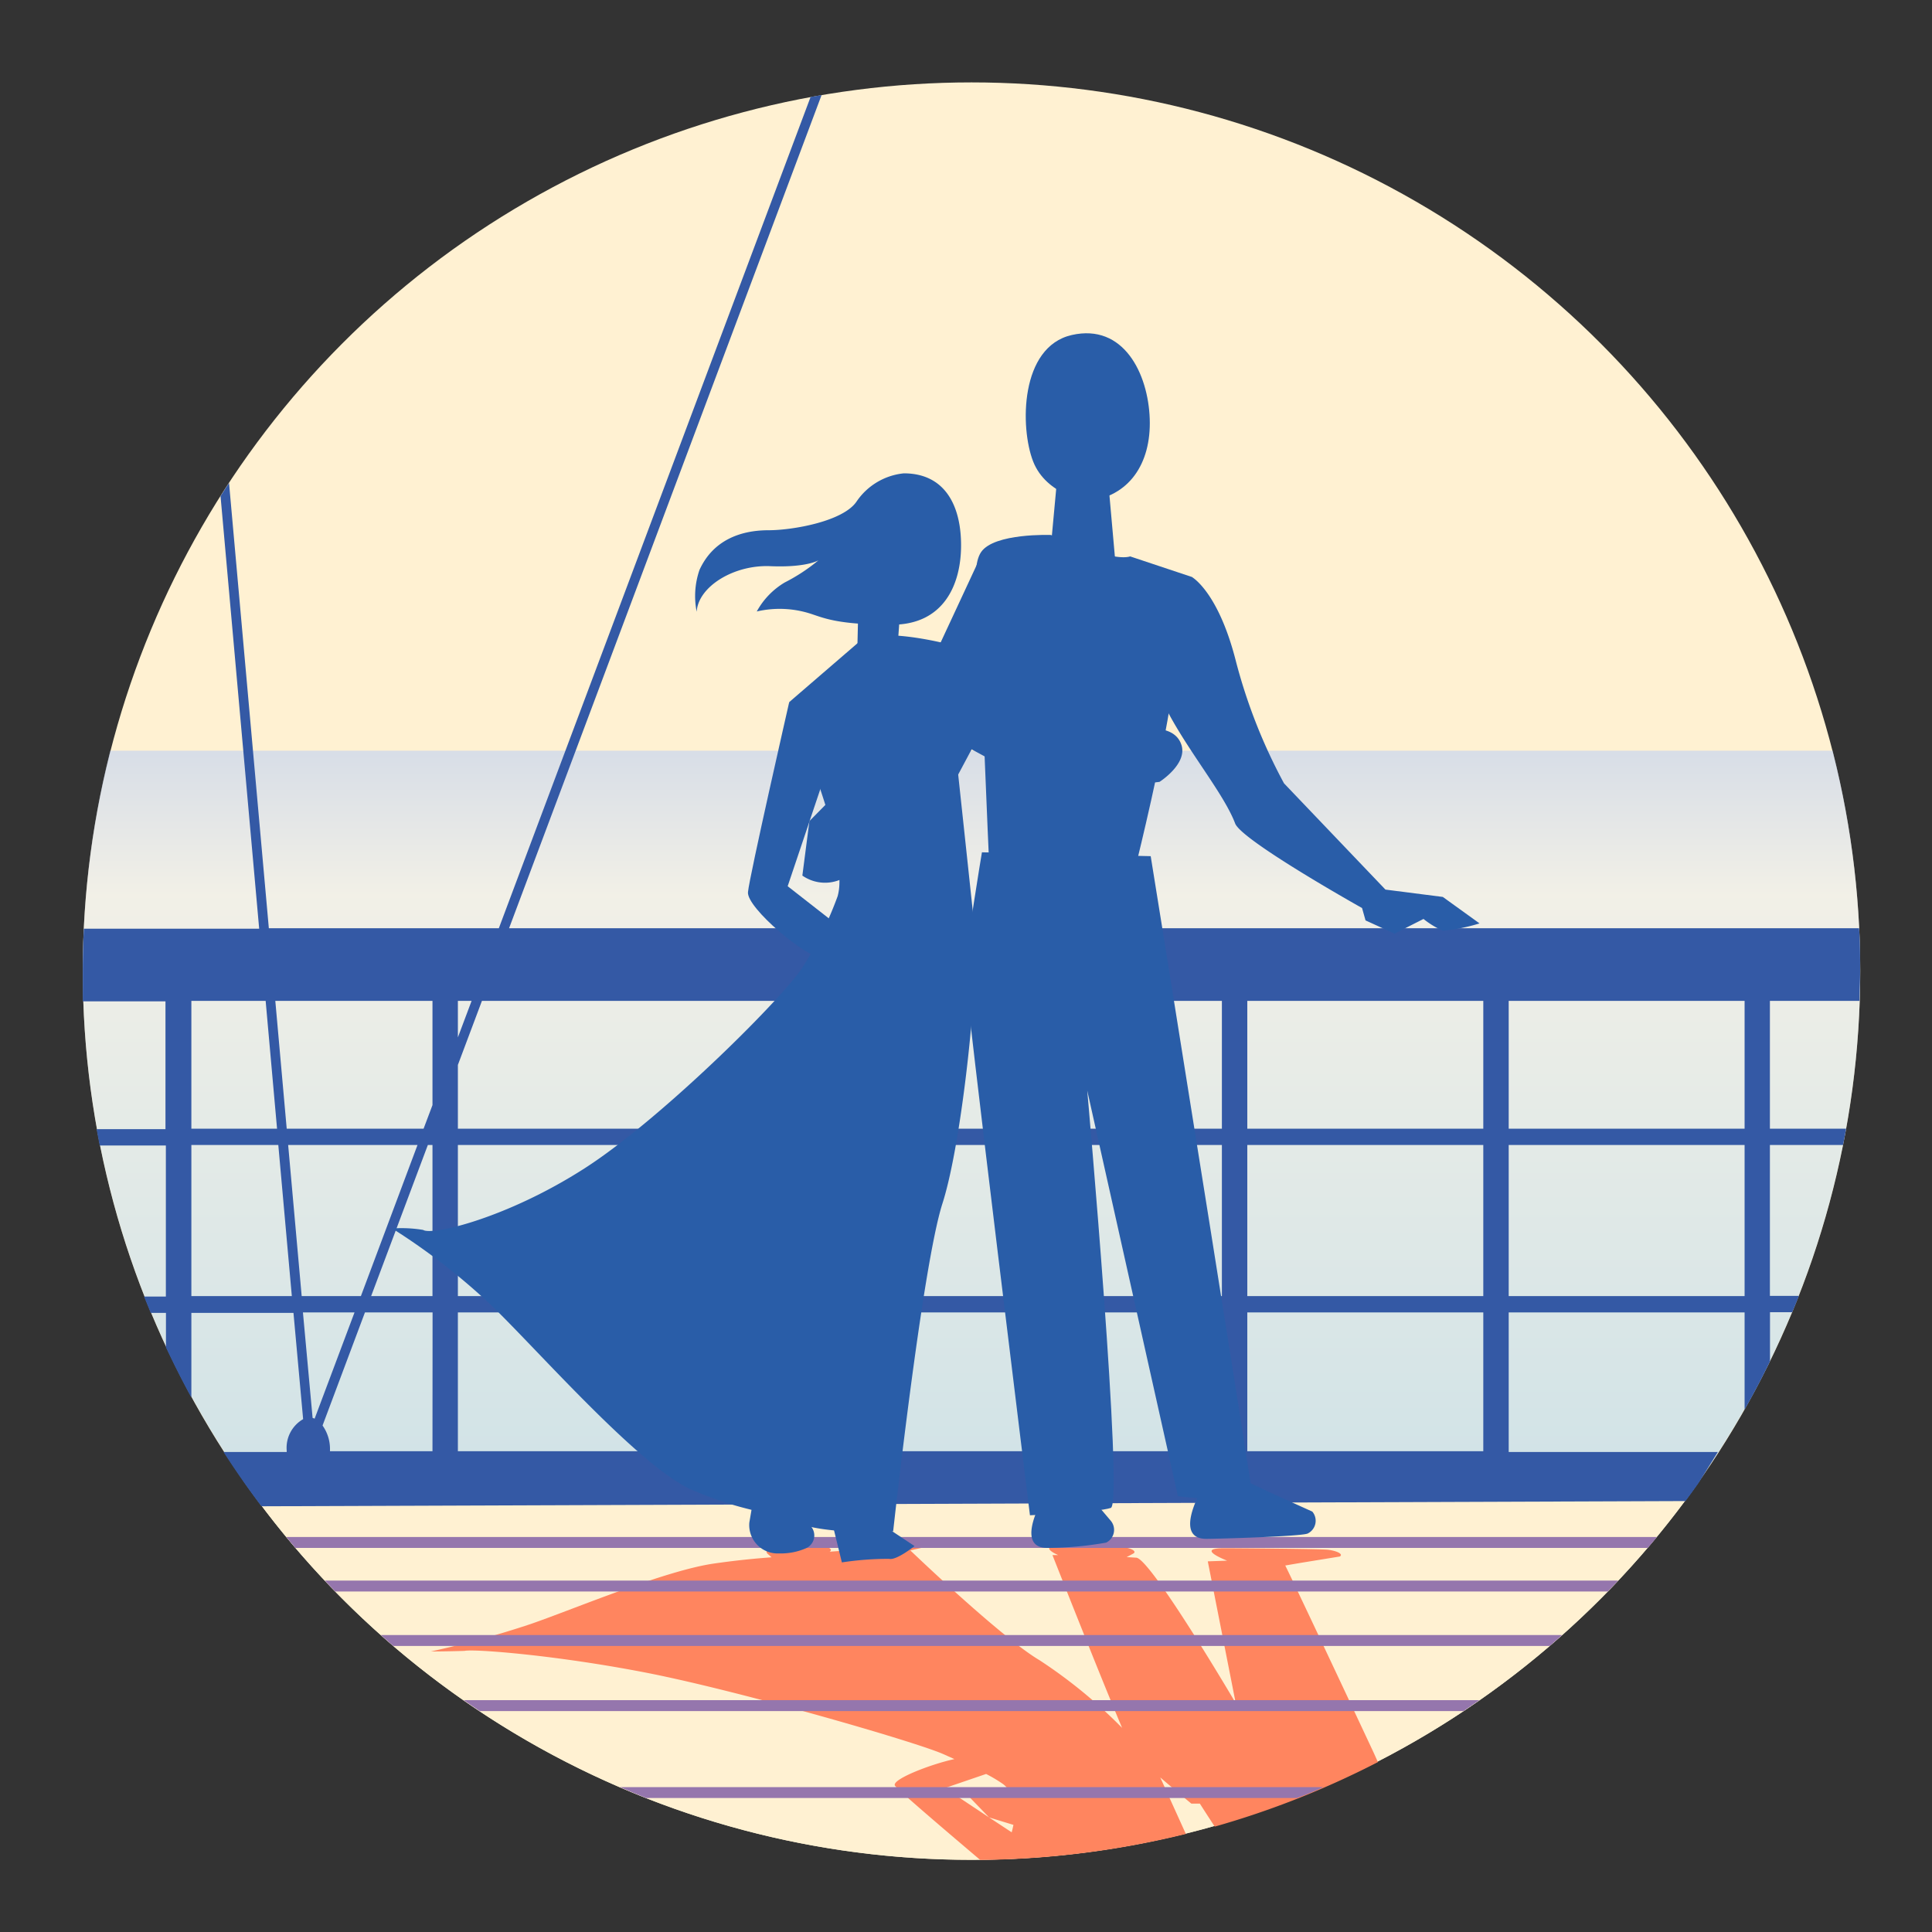 <svg id="Layer_1" data-name="Layer 1" xmlns="http://www.w3.org/2000/svg" xmlns:xlink="http://www.w3.org/1999/xlink" viewBox="0 0 200 200"><rect x="0" y="0" width="200" height="200" fill="#333333" stroke="none"/><defs><style>.cls-1{fill:#fff1d2;}.cls-2{opacity:0.47;fill:url(#linear-gradient);}.cls-3{fill:#ff855f;}.cls-4{fill:#3459a5;}.cls-5{fill:#9576ad;}.cls-6{fill:#669acc;}.cls-7{fill:#295da8;}</style><linearGradient id="linear-gradient" x1="100.57" y1="77.71" x2="100.57" y2="192.53" gradientUnits="userSpaceOnUse"><stop offset="0" stop-color="#abc7ff"/><stop offset="0.13" stop-color="#e3eeff"/><stop offset="0.89" stop-color="#7dc5ff"/></linearGradient></defs><title>love</title><circle class="cls-1" cx="100.57" cy="100.53" r="92"/><path class="cls-2" d="M8.57,100.53A92,92,0,1,0,189.71,77.71H11.42A92.22,92.22,0,0,0,8.57,100.53Z"/><path class="cls-1" d="M25.15,153.22a92,92,0,0,0,150.83,0Z"/><path class="cls-3" d="M142.19,181.41s-7.59-16.21-9.14-19.35l1.64-.28,4-.65c.39-.22-.2-.57-1.21-.7-.75-.09-9.49-.16-10.75-.16-2.64,0-.61.92.3,1.29l-2,.07,2.89,14.67s-8.77-14.91-10.29-15.05l-1-.06.66-.35c.43-.22-.1-.57-1.08-.69-.73-.1-5-.17-6.25-.17-2.15,0-1.28.62-.42,1h-.59s4.93,12.51,7.21,17.89a51.76,51.76,0,0,0-8.54-7c-4-2.36-13.38-11.37-13.38-11.37h0l2-.46a17.87,17.87,0,0,0-2.91-.4c-.71.05-5-.12-5-.12l-.17,1c-.79,0-1.56.06-2.27.11.35-.23-.08-.54-1-.65a21.41,21.41,0,0,0-2.93-.17c-3.27,0-2.54,1-2.54,1l.45.4c-1.55.12-3.31.27-5.91.64-5.09.72-14.36,4.65-19,6.26a99.85,99.85,0,0,1-10.36,2.85c1.52,0,3.48-.06,3.48-.06.94-.22,9.65.44,19.29,2.35,9.93,2,27.6,7.13,30.29,8.34l1.14.51c-2.57.56-6.63,2.16-6.14,2.77s5.9,5.2,8.81,7.67a92.23,92.23,0,0,0,21.29-2.69L120.11,184c1.59,1.37,3.22,2.71,3.22,2.71h.88c.29.46.85,1.33,1.54,2.38a90.94,90.94,0,0,0,16.89-6.68ZM97.81,185.1l4.27-1.46a14.7,14.7,0,0,1,1.69,1,2.36,2.36,0,0,1,.69.74,10.56,10.56,0,0,0-4.53.21l2.46,2.55Zm6.92,4.58-2.34-1.54,2.52.77C104.86,189.16,104.8,189.41,104.73,189.68Z"/><path class="cls-4" d="M85.05,9.84l-1.14.2L51.64,96.09H27.83L23.71,50c-.3.45-.59.91-.88,1.36l4,44.78H8.68c-.07,1.47-.11,3-.11,4.44,0,1,0,2,0,3.08h8.56v13.23H10c.1.57.21,1.13.32,1.69h6.85v15.64H14.91l.69,1.69h1.58v3.58c.83,1.76,1.7,3.49,2.63,5.19v-8.77H30.38l1,11a3.42,3.42,0,0,0-1.7,3.26s0,.1,0,.14H23.14q1.86,2.9,3.92,5.62l147.42-.54c.46-.61.91-1.24,1.35-1.86l2-3.22H156.18V135.86H180.6v10.06c.93-1.63,1.8-3.29,2.63-5v-5.08h2.3c.24-.56.47-1.12.69-1.69h-3V118.53h7.57c.11-.56.22-1.12.32-1.69h-7.89V103.61h9.28c0-1,.06-2,.06-3.08,0-1.49,0-3-.11-4.44H52.7Zm71.13,93.77H180.6v13.23H156.18Zm0,14.92H180.6v15.64H156.18ZM47.4,103.61h1.42l-1.42,3.78Zm-27.59,0H27.5l1.18,13.23H19.81Zm0,30.56V118.53h9l1.4,15.64Zm11.42,0-1.4-15.64H43.22l-5.86,15.64Zm1.13,12.61-1-10.92h5.34l-4.13,11A2.29,2.29,0,0,0,32.36,146.78Zm12.41,3.45H34.16s0-.09,0-.14a4.2,4.2,0,0,0-.77-2.52l4.39-11.71h7Zm0-16.06H38.42l5.87-15.64h.48Zm0-19.77-.92,2.44H29.68L28.5,103.61H44.77Zm81.72,35.83H47.4V135.86h79.09Zm0-16.06H47.4V118.53h79.09Zm2.63-30.56h24.43v13.23H129.12Zm0,14.92h24.43v15.64H129.12Zm0,17.33h24.43v14.37H129.12Zm-2.63-32.25v13.23H47.4v-6.6l2.49-6.63Z"/><path class="cls-5" d="M137,185H64.17c.9.39,1.8.77,2.72,1.13h67.35C135.16,185.81,136.07,185.43,137,185Z"/><path class="cls-5" d="M48,176c.55.38,1.1.76,1.66,1.13H151.5l1.65-1.13Z"/><path class="cls-5" d="M30.58,160.24h140c.32-.37.64-.75.95-1.13H29.63C29.94,159.49,30.26,159.87,30.58,160.24Z"/><path class="cls-5" d="M33.62,163.62l1.08,1.13H166.43c.37-.37.73-.75,1.09-1.13Z"/><path class="cls-5" d="M39.42,169.26l1.29,1.13H160.43l1.28-1.13Z"/><rect class="cls-6" x="75.2" y="118.67" width="2.63" height="34.38"/><polygon class="cls-7" points="88.89 61.31 88.79 65.56 88.69 69.83 92.74 69.43 93.35 60.91 88.89 61.31"/><path class="cls-7" d="M89.45,66l-7.76,6.69s4.11,10.81,4.56,13.7.92,4.72.46,6.39a37.59,37.59,0,0,1-3.5,7.15c-1.67,2.89-14.61,15.82-22.67,21s-15.83,7-16.74,6.39a13.77,13.77,0,0,0-3.2-.15A66.92,66.92,0,0,1,51,135.26c4.87,4.72,15.37,16.74,20.7,19s7.15,2,10.65,3.35,10.11.91,10.11.91,3-27.39,5.1-33.93,3.81-23.89,3.35-28.3-2.13-19.93-2.13-19.93l.3-9.44S92.8,65.12,89.45,66Z"/><path class="cls-7" d="M81.69,72.72s-4.11,18-4.26,19.63,6.08,6.85,7.76,6.85,2.58-2.59,2.58-2.59l-6.23-4.87,5.32-15.82Z"/><path class="cls-7" d="M96.29,75.16s10.81,6.24,12.94,6.54,10.8-.76,10.8-.76,2.89-1.83,2.28-3.8-3.19-1.68-3.19-1.68-.15,2.44-1.37,2.44a45.73,45.73,0,0,1-8.52-1.22c-1.68-.61-7.67-9.13-10.2-9.74S96.29,75.16,96.29,75.16Z"/><path class="cls-7" d="M93.56,49c4.26,0,5.93,3.34,5.93,7.45s-1.83,8.22-7.15,8.22-6.85-.61-8.22-1.07a10.49,10.49,0,0,0-5.78-.3,7.9,7.9,0,0,1,2.89-3A18.8,18.8,0,0,0,84.73,58s-1.22.77-5,.61-7.46,2.13-7.61,4.72A8.31,8.31,0,0,1,72.41,59c1.37-3,4.12-4.11,7.15-4.11,2.47,0,7.76-.91,9.13-3A6.72,6.72,0,0,1,93.56,49Z"/><polygon class="cls-7" points="109.53 48.53 108.77 56.74 115.47 58.27 114.55 47.92 109.53 48.53"/><path class="cls-7" d="M108.79,55.38S115,58.21,117,57.6l6.39,2.13s-1.22,6.15-2.13,12.39-3.5,16.76-3.5,16.76L102.38,89s-.91-20.12-.76-22-1.42-7.88-.05-9.86S108.79,55.38,108.79,55.38Z"/><path class="cls-7" d="M123.38,59.73s2.71,1.49,4.54,8.64a56.38,56.38,0,0,0,5,12.72l10.5,11,5.94.76,3.8,2.74a18.59,18.59,0,0,1-3.8.76,9.07,9.07,0,0,1-2-1.22l-3,1.52-3-1.37L141,94S128.51,87,127.86,85.24c-1.67-4.42-8.74-11.76-8.74-17.23S121.25,61.4,123.38,59.73Z"/><path class="cls-7" d="M101.12,58.46S93.71,74.4,93.4,75s-9.61,10-9.61,10l-.73,5.64a4.09,4.09,0,0,0,3.83.46c2.41-.77,8.8-5.63,10.17-7.31s5.47-10.5,6.54-11.11S106.7,57.57,101.12,58.46Z"/><path class="cls-7" d="M119.12,88.63,121,100.31s8.7,54.28,8.7,54.88-7.76-.3-7.76-.3l-9.39-42s3.81,42.75,2.44,43.21-8.37.76-8.37.76-6.71-54.29-6.71-56.27,1.74-12.36,1.74-12.36Z"/><path class="cls-7" d="M112.58,51.88s-4.26-.61-5.63-4.11-1.37-11.87,4-13.09,7.91,4,8.07,8.68S116.84,51.42,112.58,51.88Z"/><path class="cls-7" d="M89.59,156.67l5.08,3.38s-1.88,1.51-2.63,1.32a32.22,32.22,0,0,0-4.89.37l-1.3-5.32,1.31-4.32Z"/><path class="cls-7" d="M82,155.73,83.94,158a1.45,1.45,0,0,1-.47,2.26,6.52,6.52,0,0,1-2.82.55,2.94,2.94,0,0,1-3.08-3.19l.74-4.32Z"/><path class="cls-7" d="M113.07,155.17l1.91,2.25a1.47,1.47,0,0,1-.47,2.27,35.32,35.32,0,0,1-6.09.55c-3.27,0-.68-4.67-.68-4.67l1.61-2.84Z"/><path class="cls-7" d="M131.3,154.42l4.55,2.06a1.47,1.47,0,0,1-.48,2.27c-.65.3-9.26.55-10.51.55-3.27,0-.69-4.67-.69-4.67l1.62-2.84Z"/></svg>